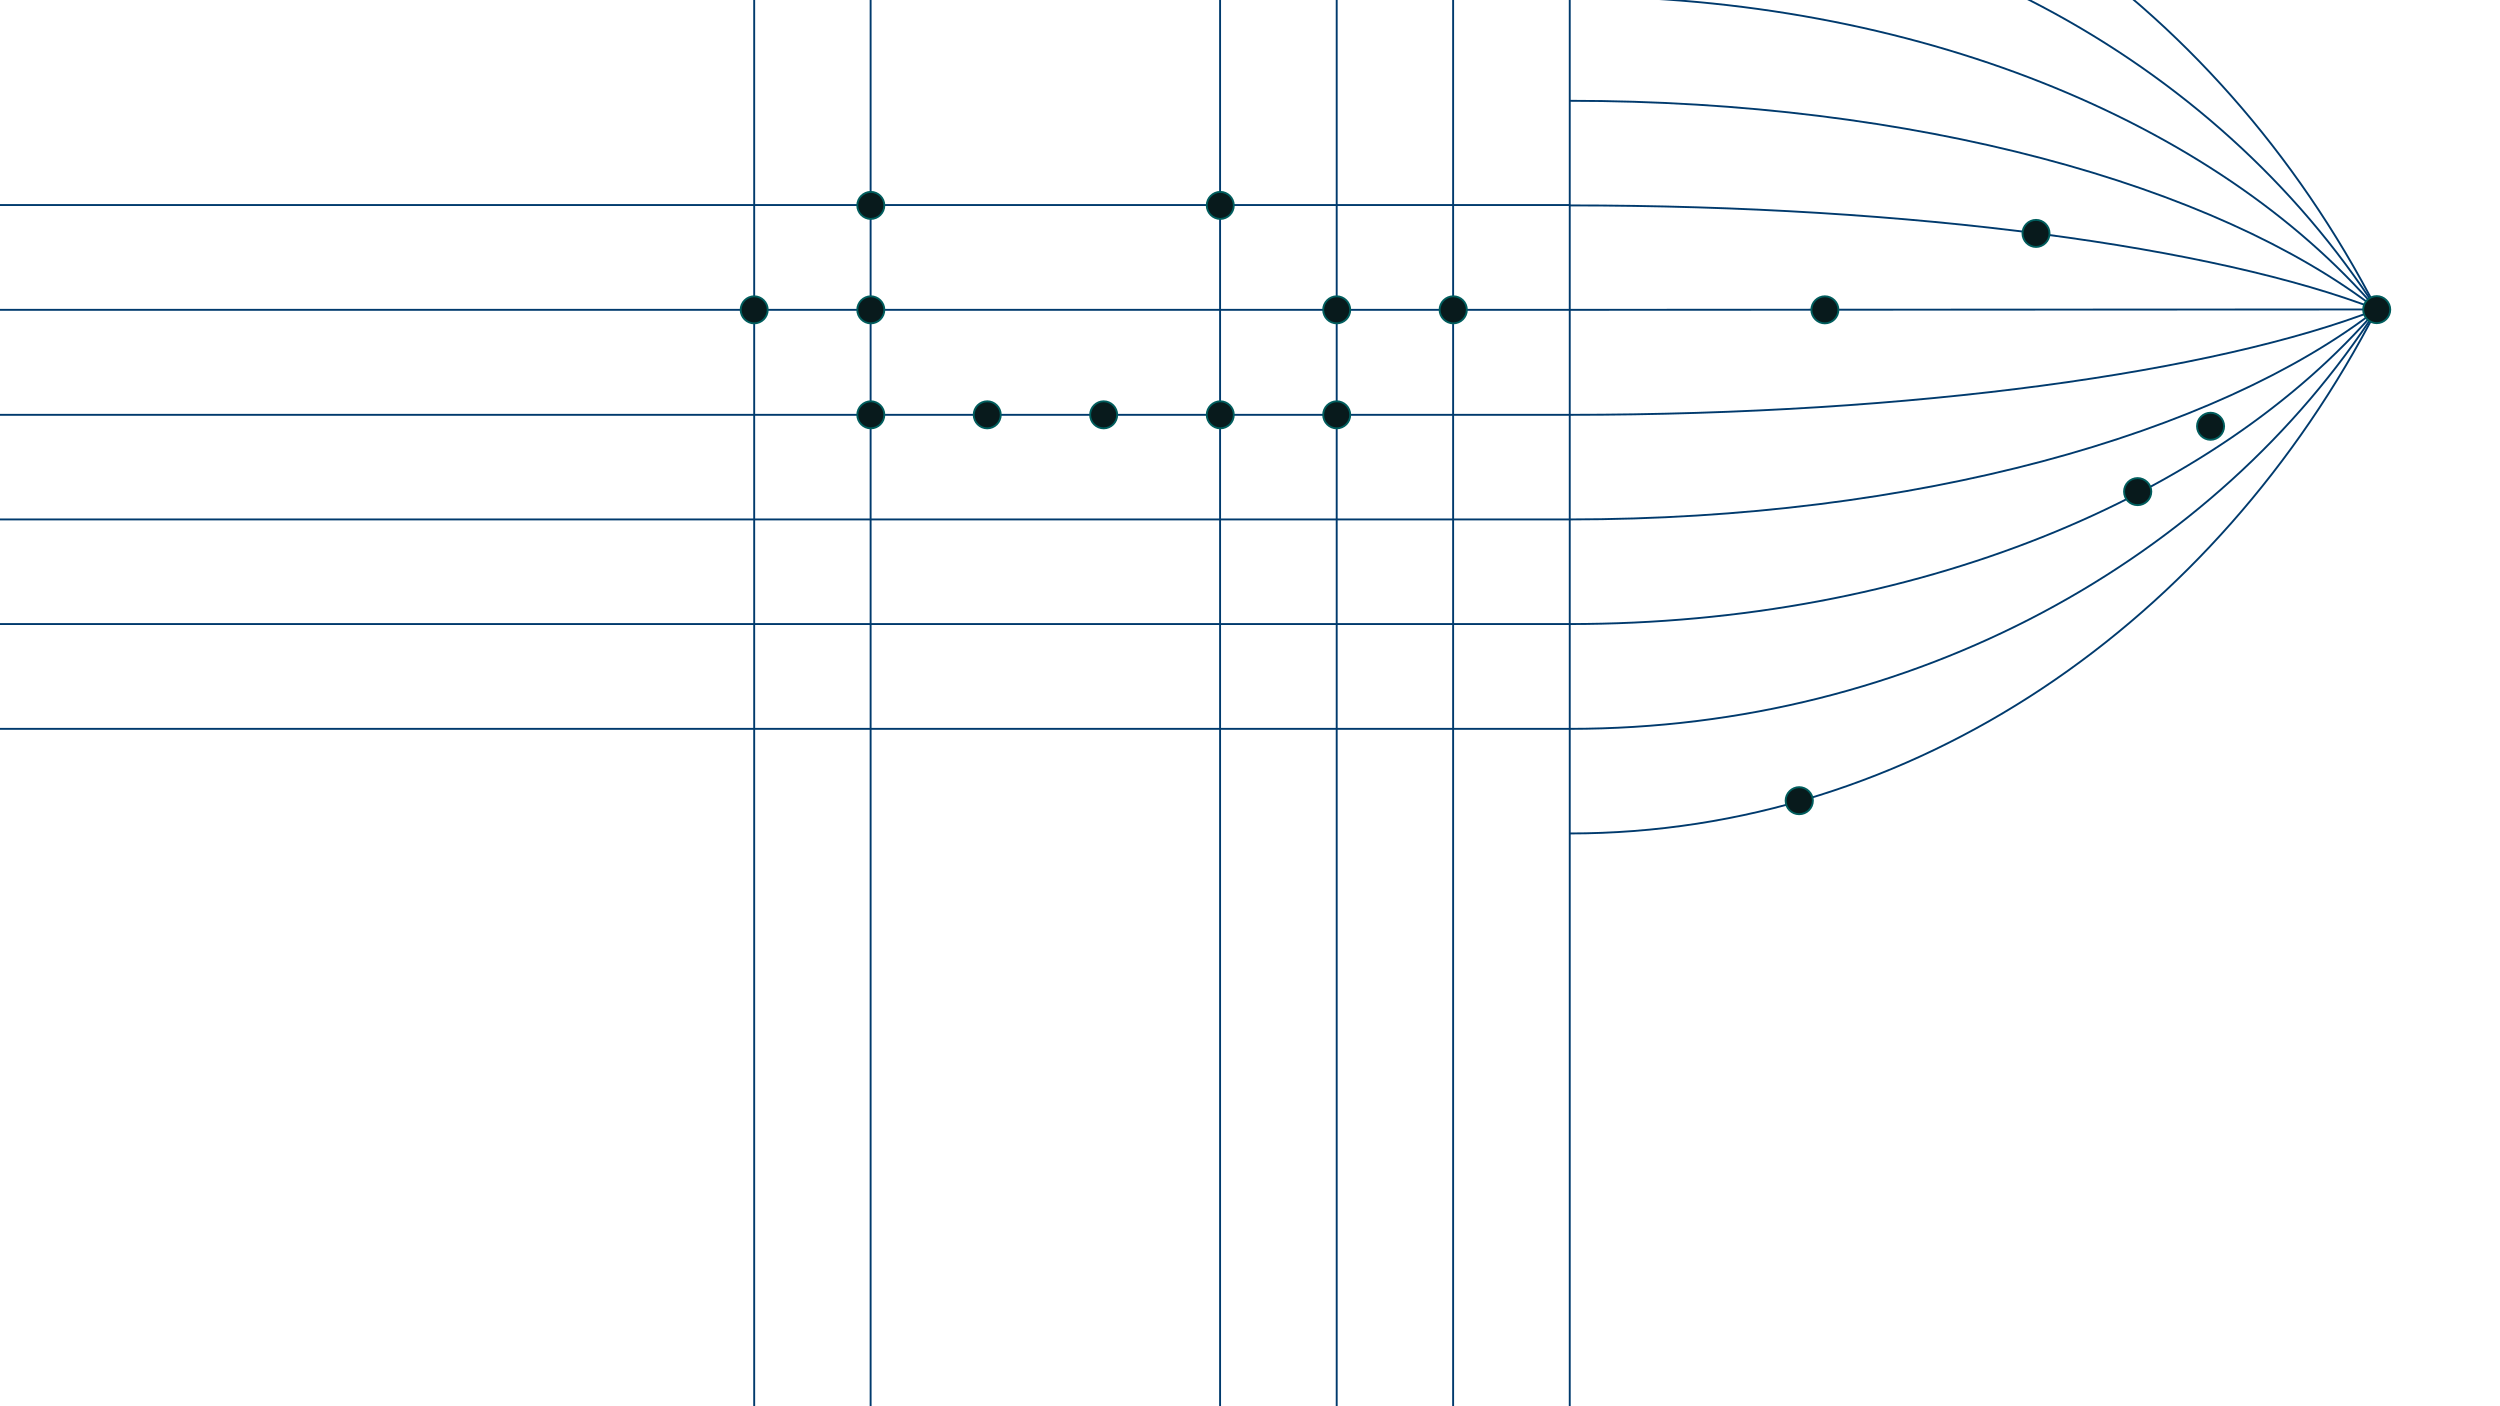 <?xml version="1.0" encoding="UTF-8"?>
<svg id="illustrations" xmlns="http://www.w3.org/2000/svg" xmlns:xlink="http://www.w3.org/1999/xlink" version="1.1" viewBox="0 0 1312 738">
  <!-- Generator: Adobe Illustrator 29.7.1, SVG Export Plug-In . SVG Version: 2.1.1 Build 8)  -->
  <defs>
    <style>
      .st0, .st1 {
        fill: none;
      }

      .st1 {
        stroke: #003a6d;
        stroke-miterlimit: 10;
      }

      .st2 {
        fill: #081a1c;
        stroke: #005d5d;
      }

      .st3 {
        clip-path: url(#clippath);
      }
    </style>
    <clipPath id="clippath">
      <rect class="st0" width="1312" height="738"/>
    </clipPath>
  </defs>
  <g id="data_fabric_-_dark">
    <g class="st3">
      <g id="uuid-3c823569-064a-40eb-a878-8af5ce6d38311">
        <g>
          <path class="st1" d="M0,162.6h824"/>
          <path class="st1" d="M0,217.7h823.8"/>
          <path class="st1" d="M0,272.6h823.8"/>
          <path class="st1" d="M0,327.5h823.8"/>
          <path class="st1" d="M0,382.5h823.8"/>
          <path class="st1" d="M395.8,0v738"/>
          <path class="st1" d="M456.9,0v738"/>
          <path class="st1" d="M640.3,0v738"/>
          <path class="st1" d="M701.5,0v738"/>
          <path class="st1" d="M762.6,0v738"/>
          <path class="st1" d="M823.8-112.1v850.1"/>
          <path class="st1" d="M0,107.6h824"/>
        </g>
        <g>
          <path class="st1" d="M1247.4,162.4c-84.6-131.2-242.7-219.4-423.6-219.4"/>
          <path class="st1" d="M1247.4,162.4C1162.8-1.6,1004.8-112.1,823.8-112.1"/>
          <path class="st1" d="M1247.4,162.4C1162.8,64.1,1004.7-2,823.8-2"/>
          <path class="st1" d="M1247.4,162.4c-84.6-65.5-242.8-109.5-423.6-109.5"/>
          <path class="st1" d="M1247.4,162.4c-84.6-32.7-242.8-54.6-423.6-54.6"/>
          <line class="st1" x1="1247.4" y1="162.4" x2="823.8" y2="162.6"/>
          <path class="st1" d="M1247.4,162.4c-84.6,32.9-242.7,55.3-423.6,55.3"/>
          <path class="st1" d="M1247.4,162.4c-84.6,65.7-242.7,110.2-423.6,110.2"/>
          <path class="st1" d="M1247.4,162.4c-84.6,98.5-242.7,165.1-423.6,165.1"/>
          <path class="st1" d="M1247.4,162.4c-84.3,163.6-242.7,275-423.6,275"/>
          <path class="st1" d="M1247.4,162.4c-84.3,130.8-242.8,220.1-423.6,220.1"/>
        </g>
        <path class="st2" d="M1254.4,162.5c0,3.9-3.2,7.1-7.1,7.1s-7.1-3.2-7.1-7.1,3.2-7.1,7.1-7.1,7.1,3.2,7.1,7.1Z"/>
        <path class="st2" d="M464.1,107.8c0,3.9-3.2,7.1-7.1,7.1s-7.1-3.2-7.1-7.1,3.2-7.1,7.1-7.1,7.1,3.2,7.1,7.1Z"/>
        <path class="st2" d="M647.5,107.8c0,3.9-3.2,7.1-7.1,7.1s-7.1-3.2-7.1-7.1,3.2-7.1,7.1-7.1,7.1,3.2,7.1,7.1Z"/>
        <path class="st2" d="M464.1,162.6c0,3.9-3.2,7.1-7.1,7.1s-7.1-3.2-7.1-7.1,3.2-7.1,7.1-7.1,7.1,3.2,7.1,7.1Z"/>
        <path class="st2" d="M402.9,162.6c0,3.9-3.2,7.1-7.1,7.1s-7.1-3.2-7.1-7.1,3.2-7.1,7.1-7.1,7.1,3.2,7.1,7.1Z"/>
        <path class="st2" d="M708.6,162.6c0,3.9-3.2,7.1-7.1,7.1s-7.1-3.2-7.1-7.1,3.2-7.1,7.1-7.1,7.1,3.2,7.1,7.1Z"/>
        <path class="st2" d="M464.1,217.7c0,3.9-3.2,7.1-7.1,7.1s-7.1-3.2-7.1-7.1,3.2-7.1,7.1-7.1,7.1,3.2,7.1,7.1Z"/>
        <path class="st2" d="M525.2,217.7c0,3.9-3.2,7.1-7.1,7.1s-7.1-3.2-7.1-7.1,3.2-7.1,7.1-7.1,7.1,3.2,7.1,7.1Z"/>
        <path class="st2" d="M586.3,217.7c0,3.9-3.2,7.1-7.1,7.1s-7.1-3.2-7.1-7.1,3.2-7.1,7.1-7.1,7.1,3.2,7.1,7.1Z"/>
        <path class="st2" d="M647.5,217.7c0,3.9-3.2,7.1-7.1,7.1s-7.1-3.2-7.1-7.1,3.2-7.1,7.1-7.1,7.1,3.2,7.1,7.1Z"/>
        <path class="st2" d="M708.6,217.7c0,3.9-3.2,7.1-7.1,7.1s-7.1-3.2-7.1-7.1,3.2-7.1,7.1-7.1,7.1,3.2,7.1,7.1Z"/>
        <path class="st2" d="M769.8,162.6c0,3.9-3.2,7.1-7.1,7.1s-7.2-3.2-7.2-7.1,3.2-7.1,7.2-7.1,7.1,3.2,7.1,7.1Z"/>
        <path class="st2" d="M964.8,162.6c0,3.9-3.2,7.1-7.1,7.1s-7.1-3.2-7.1-7.1,3.2-7.1,7.1-7.1,7.1,3.2,7.1,7.1Z"/>
        <path class="st2" d="M1075.6,122.5c0,3.9-3.2,7.1-7.1,7.1s-7.1-3.2-7.1-7.1,3.2-7.1,7.1-7.1,7.1,3.2,7.1,7.1Z"/>
        <path class="st2" d="M1167.2,223.7c0,3.9-3.2,7.1-7.1,7.1s-7.1-3.2-7.1-7.1,3.2-7.1,7.1-7.1,7.1,3.2,7.1,7.1Z"/>
        <path class="st2" d="M1129,258c0,3.9-3.2,7.1-7.2,7.1s-7.1-3.2-7.1-7.1,3.2-7.1,7.1-7.1,7.2,3.2,7.2,7.1Z"/>
        <path class="st2" d="M951.4,420.2c0,3.9-3.2,7.1-7.2,7.1s-7.1-3.2-7.1-7.1,3.2-7.1,7.1-7.1,7.2,3.2,7.2,7.1Z"/>
      </g>
    </g>
  </g>
</svg>